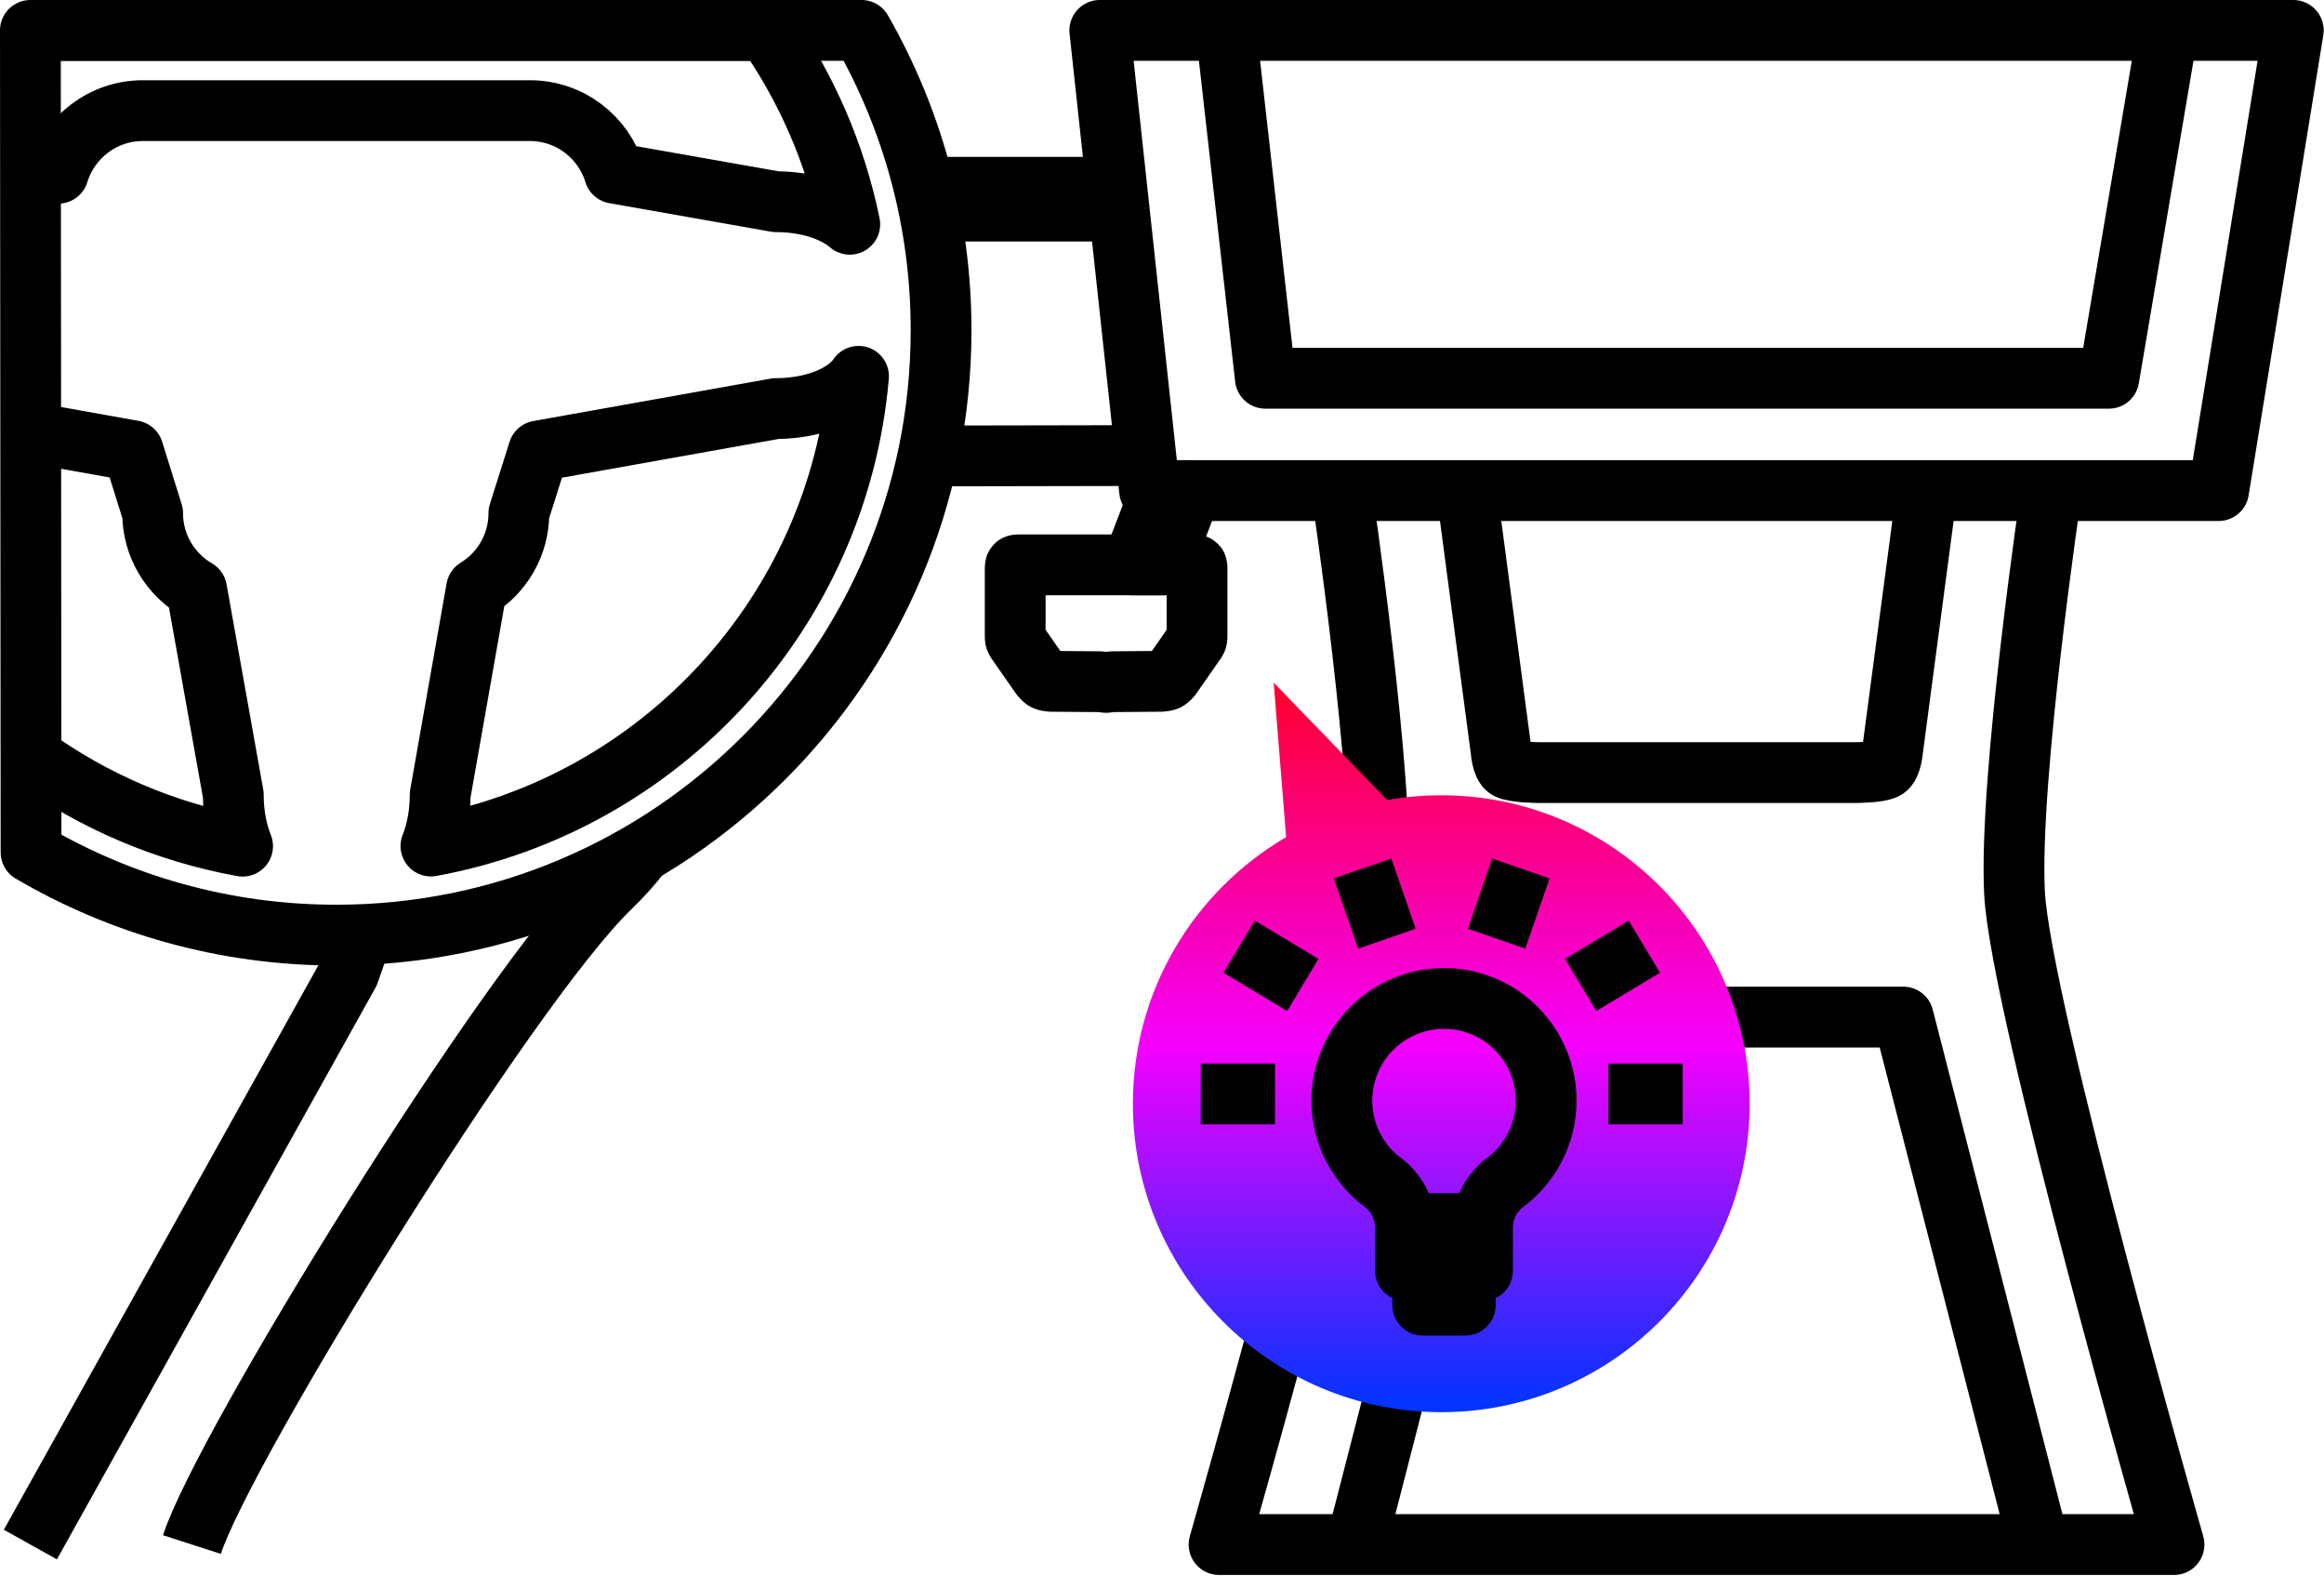 <?xml version="1.0" encoding="UTF-8" standalone="no"?>
<!DOCTYPE svg PUBLIC "-//W3C//DTD SVG 1.1//EN" "http://www.w3.org/Graphics/SVG/1.1/DTD/svg11.dtd">
<svg width="100%" height="100%" viewBox="0 0 1912 1296" version="1.1" xmlns="http://www.w3.org/2000/svg" xmlns:xlink="http://www.w3.org/1999/xlink" xml:space="preserve" xmlns:serif="http://www.serif.com/" style="fill-rule:evenodd;clip-rule:evenodd;stroke-linejoin:round;stroke-miterlimit:1.5;">
    <g transform="matrix(1,0,0,1,-5134.68,-683.231)">
        <g transform="matrix(1,0,0,1,4298.87,0)">
            <g transform="matrix(0.178,0,0,1,1117.51,0)">
                <path d="M2700.02,847.08L3583.44,847.08" style="fill:none;stroke:current-color;stroke-width:69.62px;"/>
            </g>
        </g>
        <g transform="matrix(1,0,0,1,4298.87,0)">
            <g transform="matrix(1,0,0,1,2.708,0)">
                <path d="M1936.86,1086.78C1936.86,1086.78 1972.06,1323.18 1967.26,1417.6C1962.46,1512.02 1836.04,1953.7 1836.04,1953.7L2621.72,1953.7C2621.72,1953.7 2495.3,1512.02 2490.49,1417.6C2485.69,1323.18 2520.9,1086.78 2520.9,1086.78" style="fill:none;stroke:current-color;stroke-width:50px;"/>
            </g>
        </g>
        <g transform="matrix(1,0,0,1,4298.87,0)">
            <path d="M2722.56,708.231L1740.62,708.231L1781.58,1086.78L2661.11,1086.78L2722.56,708.231Z" style="fill:none;stroke:current-color;stroke-width:50px;"/>
        </g>
        <g transform="matrix(1,0,0,1,4298.87,0)">
            <g transform="matrix(0.789,0,0,0.789,471.187,149.539)">
                <path d="M1740.62,708.231L1781.58,1070.77L2661.11,1070.77L2722.56,708.231" style="fill:none;stroke:current-color;stroke-width:63.38px;"/>
            </g>
        </g>
        <g transform="matrix(1,0,0,1,4298.87,0)">
            <g transform="matrix(0.811,0,0,0.811,421.818,205.405)">
                <path d="M1998.28,1086.78L2033.21,1350.43C2033.21,1350.43 2034.23,1365.52 2039.84,1368.84C2046.13,1372.56 2070.93,1372.77 2070.93,1372.77L2392.87,1372.77C2392.87,1372.77 2417.21,1372.71 2423.48,1368.84C2429.3,1365.25 2430.49,1349.57 2430.49,1349.57L2465.31,1086.78" style="fill:none;stroke:current-color;stroke-width:61.65px;"/>
            </g>
        </g>
        <g transform="matrix(1,0,0,1,4298.87,0)">
            <g transform="matrix(0.865,0,0,-0.865,301.956,2707.27)">
                <path d="M1907.13,871.485L2036.17,1372.77L2427.41,1372.77L2556.31,871.485" style="fill:none;stroke:current-color;stroke-width:57.82px;"/>
            </g>
        </g>
        <g transform="matrix(1,0,0,1,4298.87,0)">
            <g transform="matrix(-1,0,0,1,4274.44,0)">
                <path d="M2495.98,1057.94L2675.85,1058.28" style="fill:none;stroke:current-color;stroke-width:50px;"/>
            </g>
        </g>
        <g transform="matrix(1,0,0,1,4298.87,0)">
            <g transform="matrix(-1,0,0,1,4274.44,0)">
                <path d="M3140.81,1452.41C3146.48,1469.15 3151.5,1483.4 3151.5,1483.4L3413.63,1953.7" style="fill:none;stroke:current-color;stroke-width:50px;"/>
            </g>
        </g>
        <g transform="matrix(1,0,0,1,4298.87,0)">
            <g transform="matrix(-1,0,0,1,4274.44,0)">
                <path d="M2911.06,1384.57C2917.44,1393.34 2926.02,1402.99 2937.3,1413.92C3021.79,1495.86 3255.12,1874.32 3280.72,1953.7" style="fill:none;stroke:current-color;stroke-width:50px;"/>
            </g>
        </g>
        <g transform="matrix(1,0,0,1,4298.87,0)">
            <path d="M1544.61,708.231C1586.25,780.955 1610.06,865.173 1610.06,954.909C1610.06,1229.49 1387.14,1452.41 1112.56,1452.41C1020.95,1452.41 935.097,1427.6 861.35,1384.34L860.809,708.231L1544.61,708.231ZM1542.15,992.766C1531.76,1008.26 1505.22,1019.29 1474.16,1019.29L1278.88,1054.19L1262.69,1105.35C1262.69,1131.6 1248.75,1154.62 1227.87,1167.39L1197.93,1337.06C1197.93,1352.74 1195.12,1367.26 1190.34,1379.14C1379.17,1344.67 1525.23,1187.09 1542.15,992.766Z" style="fill:none;stroke:current-color;stroke-width:50px;"/>
        </g>
        <g transform="matrix(1,0,0,1,4298.87,0)">
            <path d="M861.35,1305.37C912.222,1341.92 971.362,1367.66 1035.4,1379.25C1030.6,1367.35 1027.77,1352.79 1027.77,1337.06L997.595,1168.22C975.951,1155.62 961.392,1132.17 961.392,1105.35L945.355,1054.03L861.35,1039.02" style="fill:none;stroke:current-color;stroke-width:50px;"/>
        </g>
        <g transform="matrix(1,0,0,1,4298.87,0)">
            <path d="M861.35,829.651L883.785,825.692C892.872,795.92 920.581,774.234 953.316,774.234L1271.8,774.234C1304.54,774.234 1332.24,795.92 1341.33,825.692L1474.16,849.133C1499.57,849.133 1521.96,856.515 1534.95,867.687C1522.96,809.39 1499.19,755.37 1466.23,708.231L861.35,708.231" style="fill:none;stroke:current-color;stroke-width:50px;"/>
        </g>
        <g transform="matrix(1,0,0,1,4298.87,0)">
            <g transform="matrix(1.667,0,0,1.667,-2642.48,-617.828)">
                <path d="M2771.2,1175.23C2779.86,1173.7 2788.77,1172.9 2797.87,1172.9C2881.87,1172.9 2950.07,1241.1 2950.07,1325.1C2950.07,1409.1 2881.87,1477.29 2797.87,1477.29C2713.87,1477.29 2645.67,1409.1 2645.67,1325.1C2645.67,1269 2676.08,1219.96 2721.3,1193.56L2715.17,1117.32L2771.2,1175.23Z" style="fill:url(#_Linear1_565);"/>
            </g>
        </g>
        <g transform="matrix(1,0,0,1,4298.87,0)">
            <g transform="matrix(1.507,0,0,1.507,-2193.66,-404.718)">
                <g transform="matrix(0.769,0,0,0.769,647.034,331.611)">
                    <path d="M2755.95,1347.94C2737.44,1334.79 2725.35,1313.18 2725.35,1288.77C2725.35,1248.75 2757.85,1216.26 2797.87,1216.26C2837.89,1216.26 2870.38,1248.75 2870.38,1288.77C2870.38,1313.18 2858.3,1334.79 2839.78,1347.94C2834.77,1352.16 2825.19,1362.43 2825.19,1379.25L2825.19,1409.5L2770.55,1409.5L2770.55,1379.25C2770.55,1362.43 2760.97,1352.16 2755.95,1347.94Z" style="fill:none;stroke:current-color;stroke-width:43.17px;"/>
                    <rect x="2782.77" y="1409.5" width="30.189" height="24.438" style="fill:none;stroke:current-color;stroke-width:43.17px;"/>
                    <path d="M2770.43,1376.04L2825.29,1376.04" style="fill:none;stroke:current-color;stroke-width:43.17px;"/>
                </g>
                <g transform="matrix(1,0,0,1,-5.694,-4.892)">
                    <path d="M2671.48,1323.94L2712.03,1323.94" style="fill:none;stroke:current-color;stroke-width:33.19px;"/>
                </g>
                <g transform="matrix(-1,0,0,1,5600.4,-4.892)">
                    <path d="M2671.48,1323.94L2712.03,1323.94" style="fill:none;stroke:current-color;stroke-width:33.19px;"/>
                </g>
                <g transform="matrix(0.857,0.515,-0.515,0.857,1079.12,-1271.79)">
                    <path d="M2671.48,1323.94L2712.03,1323.94" style="fill:none;stroke:current-color;stroke-width:33.19px;"/>
                </g>
                <g transform="matrix(-0.857,0.515,0.515,0.857,4515.59,-1271.79)">
                    <path d="M2671.48,1323.94L2712.03,1323.94" style="fill:none;stroke:current-color;stroke-width:33.19px;"/>
                </g>
                <g transform="matrix(0.327,0.945,-0.945,0.327,3131.7,-1761.52)">
                    <path d="M2671.48,1323.94L2712.03,1323.94" style="fill:none;stroke:current-color;stroke-width:33.19px;"/>
                </g>
                <g transform="matrix(-0.327,0.945,0.945,0.327,2463,-1761.52)">
                    <path d="M2671.48,1323.94L2712.03,1323.94" style="fill:none;stroke:current-color;stroke-width:33.19px;"/>
                </g>
            </g>
        </g>
        <g transform="matrix(1,0,0,1,4298.87,0)">
            <path d="M1815.8,1086.78L1790.88,1086.78L1767.4,1147.86L1792.32,1147.86L1815.8,1086.78Z" style="fill:none;stroke:current-color;stroke-width:50px;"/>
        </g>
        <g transform="matrix(1,0,0,1,4298.87,0)">
            <path d="M1745.84,1244.55L1740.62,1243.96L1700.43,1243.65C1700.43,1243.65 1696.96,1243.37 1695.59,1242.69C1694.22,1242 1692.22,1239.54 1692.22,1239.54L1672.4,1211.1C1672.4,1211.1 1671.48,1209.84 1671.25,1209.13C1671.02,1208.43 1671.03,1206.87 1671.03,1206.87L1671.03,1150.48C1671.03,1150.48 1671.02,1148.76 1671.43,1148.33C1671.83,1147.89 1673.46,1147.86 1673.46,1147.86L1818.22,1147.86C1818.22,1147.86 1819.84,1147.89 1820.25,1148.33C1820.65,1148.76 1820.64,1150.48 1820.64,1150.48L1820.64,1206.87C1820.64,1206.87 1820.65,1208.43 1820.43,1209.13C1820.2,1209.84 1819.28,1211.1 1819.28,1211.1L1799.46,1239.54C1799.46,1239.54 1797.46,1242 1796.09,1242.69C1794.72,1243.37 1791.25,1243.65 1791.25,1243.65L1751.06,1243.96L1745.84,1244.55Z" style="fill:none;stroke:current-color;stroke-width:50px;"/>
        </g>
    </g>
    <defs>
							  <linearGradient id="_Linear1_565" x1="100%" y1="100%">
								<stop offset="0%" stop-color="rgb(0,52,255)" stop-opacity="1">
								  <animate attributeName="stop-color" values="rgb(0,52,255);rgb(244,0,254);rgb(255,0,45);rgb(227,204,33);rgb(66,214,85);rgb(107,201,189);rgb(0,234,255);rgb(0,52,255)" dur="3s" repeatCount="indefinite" />
								</stop>
								<stop offset="50%" stop-color="rgb(244,0,254)" stop-opacity="1">
								  <animate attributeName="stop-color" values="rgb(244,0,254);rgb(255,0,45);rgb(227,204,33);rgb(66,214,85);rgb(107,201,189);rgb(0,234,255);rgb(0,52,255);rgb(244,0,254)" dur="3s" repeatCount="indefinite" />
								</stop>
								<stop offset="100%" stop-color="rgb(255,0,45)" stop-opacity="1">
								  <animate attributeName="stop-color" values="rgb(255,0,45);rgb(227,204,33);rgb(66,214,85);rgb(107,201,189);rgb(0,234,255);rgb(0,52,255);rgb(244,0,254);rgb(255,0,45)" dur="3s" repeatCount="indefinite" />
								</stop>
							  </linearGradient>
							</defs>
</svg>
